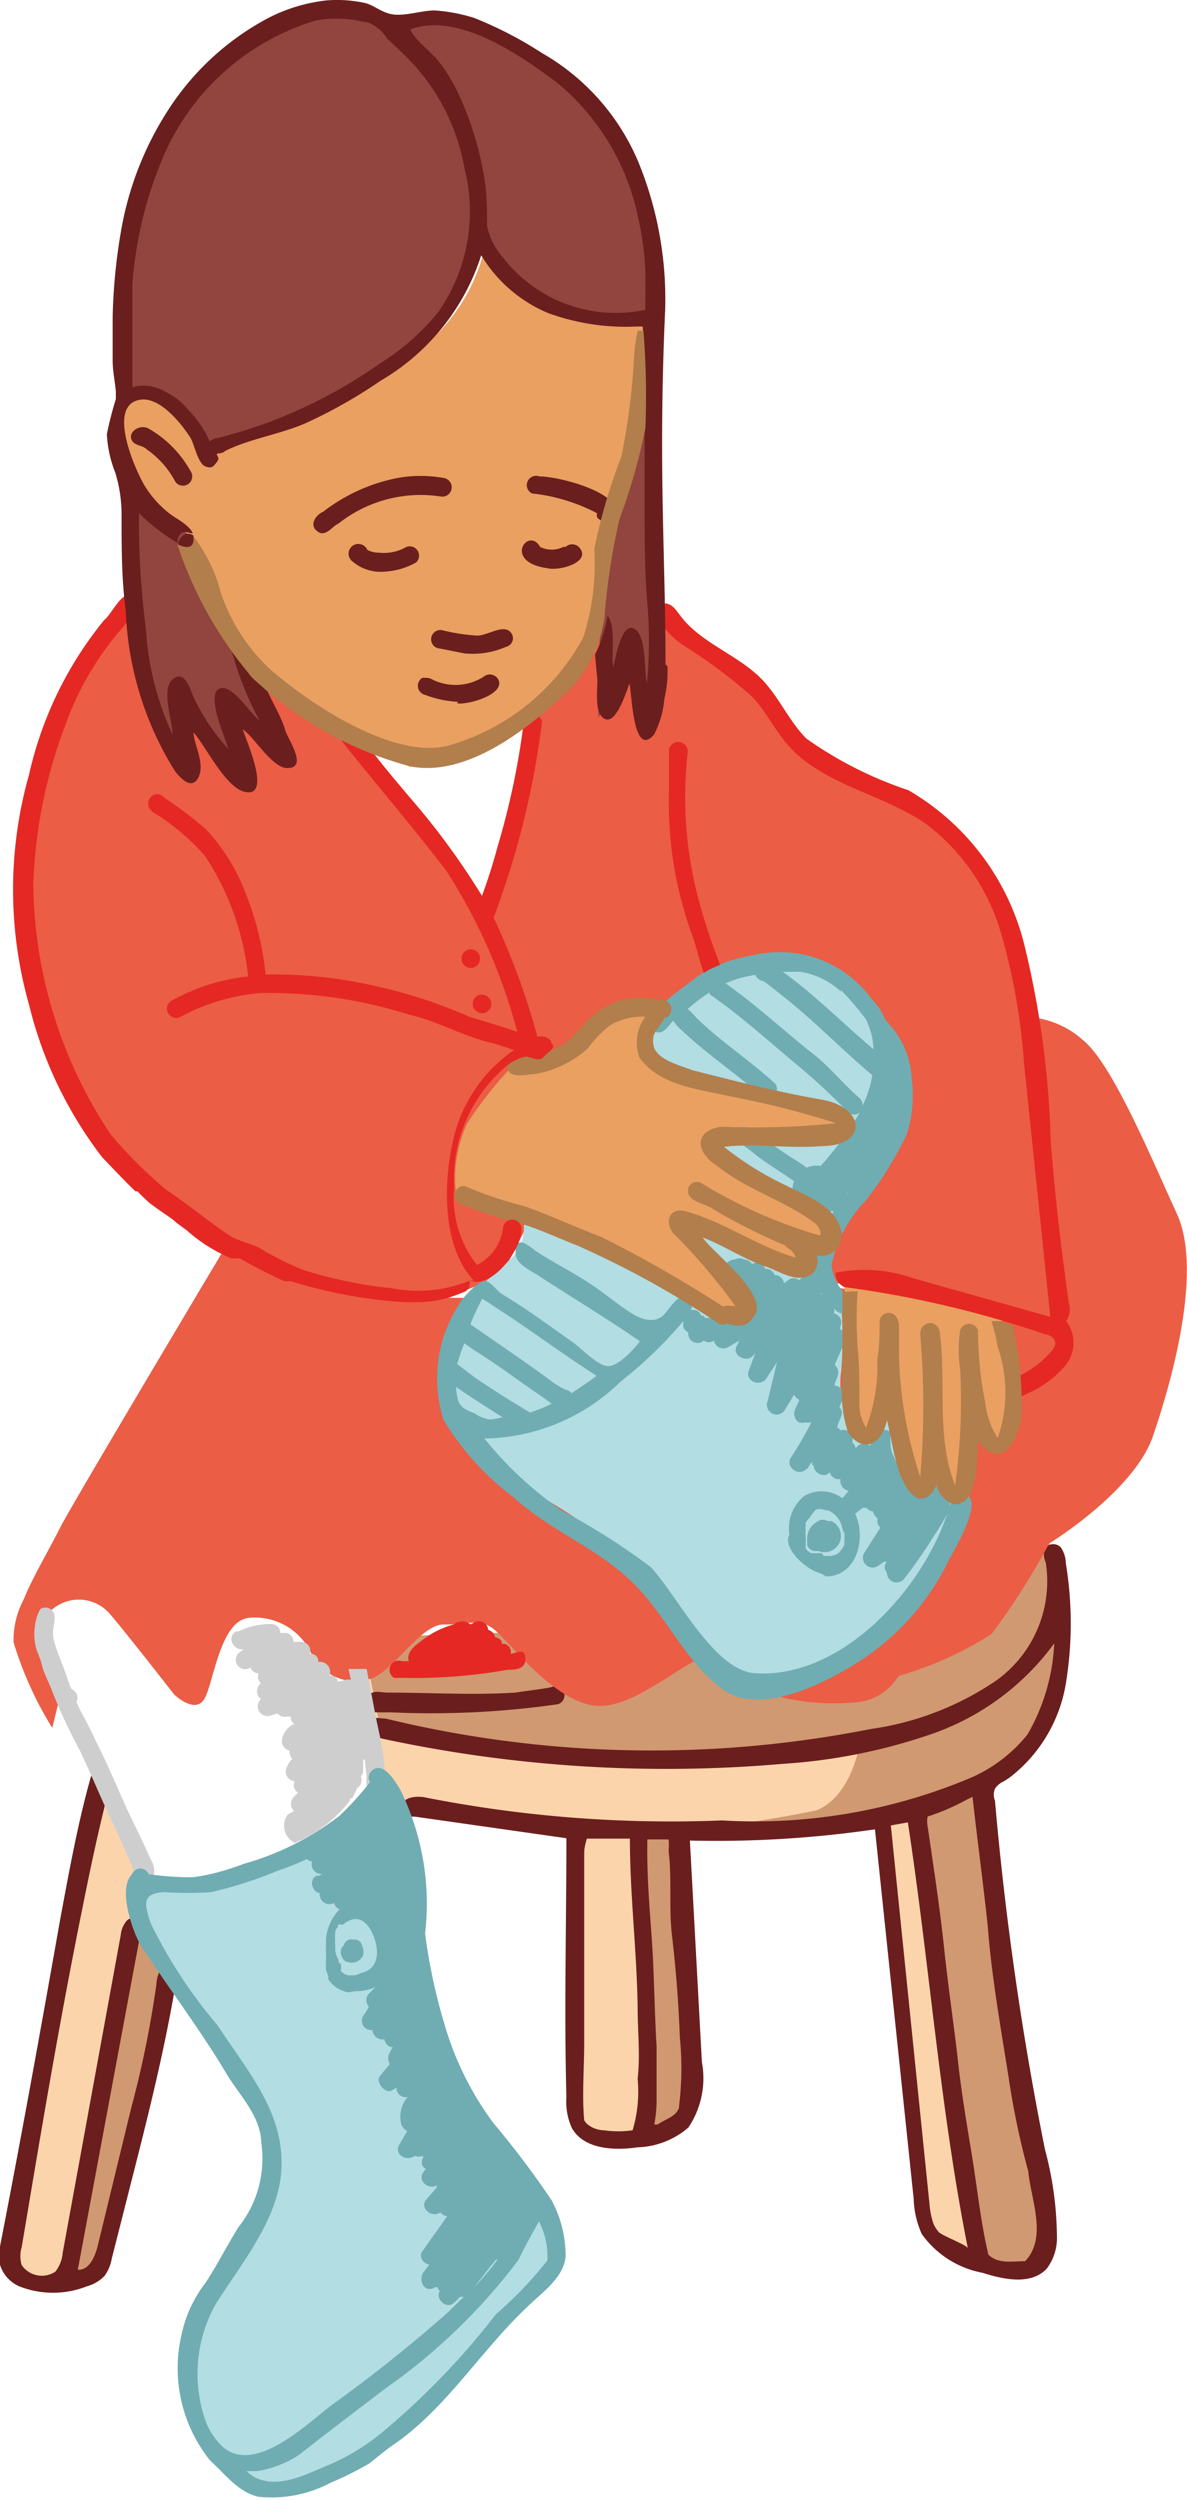 <svg xmlns="http://www.w3.org/2000/svg" viewBox="0 0 30.66 64.55"><defs><style>.cls-1{fill:none;}.cls-2{fill:#fcd4ac;}.cls-3{fill:#d09971;}.cls-4{fill:#6b1e1e;}.cls-5{fill:#eb5d45;}.cls-6{fill:#b1dde3;}.cls-7{fill:#e9a061;}.cls-8{fill:#6fadb2;}.cls-9{fill:#cecece;}.cls-10{fill:#e52823;}.cls-11{fill:#255827;}.cls-12{fill:#3c58a4;}.cls-13{fill:#b27e4c;}.cls-14{fill:#92443f;}</style></defs><g id="Layer_2" data-name="Layer 2"><g id="Card"><path d="M12.35,7.83v0Z"/><path class="cls-1" d="M14.36,2.16C13.43,1.47,11.83.34,10.59.8c.12.29.56.59.76.86a4.67,4.67,0,0,1,.57,1,8.2,8.2,0,0,1,.6,2.11c.05.37,0,.74.05,1.11a1.84,1.84,0,0,0,.42.82A3.69,3.69,0,0,0,16.66,8V7.58a7.4,7.4,0,0,0-.19-1.93A6.09,6.09,0,0,0,14.36,2.16Z"/><path class="cls-2" d="M27.12,40.15s.64,2.43.06,3.74a6.11,6.11,0,0,1-1.9,2.2l.08.67s.87,7,1.08,7.83.88,3.43.34,3.79-1.08.06-1.42,0a3.43,3.43,0,0,1-1.42-.62c-.3-.31-.45-4.07-.58-4.58S23,48.43,22.87,48s-.23-1-.23-1-2.44.3-3.32.3-1.71,0-1.71,0,.09,2.72.12,3.55.2,1.9.21,2.43,0,1.06-.33,1.28a3.23,3.23,0,0,1-1.32.59,2.33,2.33,0,0,1-1.45-.3c-.23-.26,0-2.4,0-2.82s0-5,0-5S12.65,47,12,46.88l-1.76-.33L9.76,46s.58.07-.54.71A15.16,15.16,0,0,1,6,48.5a14.88,14.88,0,0,1-2.27.09,1.64,1.64,0,0,0-.14.89c.12.31.82,1.53.82,1.53A15.81,15.81,0,0,1,4,53.16c-.24.71-.62,3.56-1,4.23s-.23,1.41-1.18,1.47-1.69,0-1.6-.61,1-5.09,1.13-5.87,1.28-6.62,1.28-6.62.55,1.19.71,1.49L4,48.45s.22.56,1.57.28a10.36,10.36,0,0,0,4-2.29,2.77,2.77,0,0,0,0-1.3l-.36-2Z"/><path class="cls-3" d="M3.44,49.78,2.07,57.17l-.23,1.69s.57.08,1-.87,1.57-7,1.57-7Z"/><path class="cls-3" d="M16.5,47.3c0,.06.19,2.52.24,3.63s0,4.28,0,4.28,1-.14,1.07-.85a37.12,37.12,0,0,0-.1-4.13c-.06-1-.1-2.87-.1-2.87s1.83,0,3.26-.16a22.43,22.43,0,0,0,2.93-.53A23.89,23.89,0,0,0,24,49.12c.13.61.51,4.4.64,5.47s.69,3.79.69,3.79,1.34.79,1.58-.3-.58-3.93-.74-4.72-.87-6.13-.84-6.6a4.39,4.39,0,0,1,.1-.75A7.34,7.34,0,0,0,27,44.45a7.87,7.87,0,0,0,.44-2.3l-.34-2.32a5.52,5.52,0,0,1-3.41,1.91c-1.95.13-13,.49-13,.49l-1.12,1.1.22,1.15s-.45.38,1.59.48,5.95.41,7.27.36S22.21,45,22.21,45s-.2,1.37-1.12,1.74A27.58,27.58,0,0,1,16.5,47.3Z"/><path class="cls-4" d="M9.67,44.21l.43,0A23,23,0,0,0,14.41,44a.24.24,0,0,0,.16-.3.25.25,0,0,0-.33-.14c-.3.06-.62.09-.93.14-1.08.07-2.21,0-3.3,0-.18,0-.41-.09-.51.12A.24.24,0,0,0,9.67,44.21Z"/><path class="cls-4" d="M26.07,45.9a3.85,3.85,0,0,0,1.46-2.43,9.55,9.55,0,0,0,0-3.11.74.74,0,0,0-.13-.41.27.27,0,0,0-.39,0,.42.42,0,0,0,0,.38,3.15,3.15,0,0,1-1.28,3.06,7.65,7.65,0,0,1-3.24,1.25,29.1,29.1,0,0,1-12.53-.27c-.16,0-.52-.08-.61.11s.35.37.53.41a34.81,34.81,0,0,0,10.33.65,14.61,14.61,0,0,0,3.88-.78,6.6,6.6,0,0,0,3.14-2.33,5.14,5.14,0,0,1-.69,2.35A3.83,3.83,0,0,1,25,45.93,14.37,14.37,0,0,1,18.65,47,32.77,32.77,0,0,1,11,46.41c-.26-.06-.67,0-.6.28s.22.19.37.22l3.86.55c0,2.23-.06,4.45,0,6.68a1.65,1.65,0,0,0,.14.8c.31.55,1.08.59,1.7.5a2.11,2.11,0,0,0,1.31-.51,2.28,2.28,0,0,0,.35-1.69l-.31-5.72a28.29,28.29,0,0,0,4.78-.29l1,9.54a2.37,2.37,0,0,0,.21.91,2.49,2.49,0,0,0,1.57,1c.56.18,1.26.32,1.66-.11a1.32,1.32,0,0,0,.26-.85,8.88,8.88,0,0,0-.31-2.23,82.26,82.26,0,0,1-1.29-9,.41.41,0,0,1,0-.31.54.54,0,0,1,.23-.19ZM15.6,55c-.17,0-.42-.09-.51-.26-.06-.65,0-1.31,0-2,0-1.64,0-3.3,0-4.94a1.39,1.39,0,0,1,.07-.33l.32,0c.26,0,.53,0,.79,0,0,1.45.18,2.9.2,4.36,0,.62.07,1.23,0,1.84A3.5,3.5,0,0,1,16.34,55,2.62,2.62,0,0,1,15.6,55Zm1.94-.59c-.07.24-.36.3-.55.44l-.09,0a3.68,3.68,0,0,0,.06-.56c0-.48,0-1,0-1.45-.06-1-.06-1.91-.13-2.86s-.12-1.62-.11-2.43v-.06l.55,0a1.58,1.58,0,0,1,0,.3c.09.73,0,1.47.09,2.21s.17,1.73.2,2.6A7.89,7.89,0,0,1,17.54,54.37Zm6.57,3a2,2,0,0,1-.1-.49l-1-9.79.44-.08c.56,3.67.83,7.38,1.55,11,0-.08-.65-.32-.75-.42A.82.82,0,0,1,24.11,57.41Zm1.4-7.72c.1,1.32.33,2.61.54,3.93a20.75,20.75,0,0,0,.51,2.44c.07.74.5,1.7-.08,2.32-.32,0-.7.08-.95-.17-.2-.84-.29-1.74-.43-2.59s-.27-1.62-.36-2.44-.25-1.89-.35-2.85-.27-2.1-.43-3.18a.71.71,0,0,1,0-.25s0,0,0,0a5.81,5.81,0,0,0,1-.43l.16-.08C25.24,47.47,25.39,48.58,25.51,49.69Z"/><path class="cls-4" d="M4.11,50.93a.78.78,0,0,0-.07.3,26.51,26.51,0,0,1-.65,3.19L2.52,58c-.07.27-.22.62-.51.6l1.62-8.69c0-.13,0-.28-.07-.36a.23.23,0,0,0-.31.07.64.64,0,0,0-.13.33l-1.5,8.21a.92.92,0,0,1-.19.49.63.63,0,0,1-.87-.17.8.8,0,0,1,0-.46l.15-.89c.44-2.63.89-5.26,1.42-7.87.21-1.05.43-2.09.7-3.13a.79.79,0,0,0,0-.34c0-.11-.13-.22-.24-.2s-.21.17-.25.31c-.34,1.21-.56,2.45-.79,3.68C1.06,52.35.55,55.18,0,58a1.07,1.07,0,0,0,0,.47.89.89,0,0,0,.5.56,2.38,2.38,0,0,0,1.74,0,1,1,0,0,0,.46-.27,1.1,1.1,0,0,0,.19-.46l.31-1.22c.49-1.93,1-3.86,1.33-5.82,0-.17,0-.4-.13-.46a.27.27,0,0,0-.3.13Z"/><path class="cls-5" d="M13.69,31.5,13,32.84a5,5,0,0,1-3.41.7c-2-.29-6-2.65-6.95-4.07s-2.32-4.86-2-7,.73-4.29,1.51-5.3L4.68,13.8l7.9,9.65s.48-1.53.9-3,1.13-6.35,1.13-6.35,5.16,3.51,5.45,4.19.39,1,.93,1.27,3.4,1.24,4.29,2.8a9.27,9.27,0,0,1,1.39,4.49c.06,1.63.64,7.45.64,7.45Z"/><path class="cls-5" d="M30.4,31.34c-.67-1.46-1.67-3.87-2.42-4.48a2.35,2.35,0,0,0-1.38-.6s.17,1,.28,2.85c.14,2.15.57,4.8.57,4.8l0,.85a2.64,2.64,0,0,0-2.18-1,37.63,37.63,0,0,1-4.06-.6s-8.85.56-11.78.26A7.09,7.09,0,0,1,5.94,32S1.88,38.8,1.57,39.41.78,40.85.62,41.28A2.24,2.24,0,0,0,.35,42.4a9.26,9.26,0,0,0,1,2.21L1.5,44s-.62-1.81-.27-2.33a1.06,1.06,0,0,1,1.61,0c.38.44,1.66,2.08,1.66,2.08s.54.52.78.11.4-2,1.14-2.09a1.61,1.61,0,0,1,1.63.94,1.27,1.27,0,0,0,1.5.64c.6-.16,1.31-1.43,1.93-1.41s.91-.2,1.33.17,1.54,1.85,2.6,1.93,2.43-1.35,3.06-1.33,1.22,1.06,1.89,1.15a6.06,6.06,0,0,0,1.85.08,1.43,1.43,0,0,0,1-.67,9.23,9.23,0,0,0,2.4-1.08,18.82,18.82,0,0,0,1.49-2.34s2.19-1.34,2.68-2.77S31.07,32.81,30.4,31.34Z"/><path class="cls-6" d="M13.53,31.63a1.1,1.1,0,0,1-.33.86,5.71,5.71,0,0,1-.95.8A9.74,9.74,0,0,0,11.49,36a3.15,3.15,0,0,0,1.71,2.25,11.76,11.76,0,0,1,3.3,2.29c.5.72,1.51,2.43,2.08,2.7a3.45,3.45,0,0,0,2.29.06A8.53,8.53,0,0,0,24,40.63a6.68,6.68,0,0,0,.84-1.9.39.39,0,0,1-.46-.12,3.44,3.44,0,0,1-.38-.56l-.37.39a1,1,0,0,1-.35-.61c-.06-.39-.38-1.43-.38-1.43s-.37.84-.73.65-.53-1.17-.44-1.64a12.53,12.53,0,0,0,0-1.76.82.82,0,0,1-.59-.72,1.69,1.69,0,0,1,.47-1.09,13,13,0,0,0,1.6-2.71,3.92,3.92,0,0,0-.46-2.57c-.35-.48-1.42-1.64-2.2-1.71a3.06,3.06,0,0,0-2.13.32c-.6.43-1.8,1.07-1.82,1.69s.75.83.75.83,2.48.52,2.93.72S13.53,31.63,13.53,31.63Z"/><path class="cls-7" d="M17,26.08s-.48.94-.18,1.33,1.88.7,1.88.7,3.41.58,3.28,1-1.72.41-1.72.41-1.77-.36-1.77,0,2.94,1.83,2.94,2.2a.67.67,0,0,1-.3.55l-.47-.14s.54.43.12.64-2.22-.81-2.22-.81l-.87-.24s1.94,2.1,1.5,2.29-2.53-1.26-3.2-1.55-2.49-.94-3.2-1.19a9.93,9.93,0,0,1-1-.37A3.36,3.36,0,0,1,12.07,29a10.13,10.13,0,0,1,1.18-1.49l.75-.32.68.05s.78-1.14,1.37-1.21A1.78,1.78,0,0,1,17,26.08Z"/><path class="cls-7" d="M21.81,33.2,22,36.81l.36.26.57-.85s.37,2.2.72,2.22.46-.75.46-.75.1,1.11.53.87.45-1.74.45-1.74.44.73.76.48.33-1.8.33-1.8l-.36-1.67s-2-.39-2.48-.58A4.13,4.13,0,0,0,21.81,33.2Z"/><path class="cls-6" d="M9.59,46a3.29,3.29,0,0,1-2.28,2,14,14,0,0,1-3.6.54,2.14,2.14,0,0,0,.37,1.9,42.58,42.58,0,0,1,2.53,3.74A2.7,2.7,0,0,1,6.79,57,12.85,12.85,0,0,0,5,60.11,3.17,3.17,0,0,0,5.21,63a6.34,6.34,0,0,0,1.52,1.39c.36.17,1.89-.46,2.65-.9a32.38,32.38,0,0,0,3.33-3.19s1.65-1.47,1.71-2A5.35,5.35,0,0,0,13,55.58a13.85,13.85,0,0,1-2.15-3.93,15.22,15.22,0,0,1-.06-3.4l-.49-1.7Z"/><path d="M14.87,39.13Z"/><polygon points="14.8 39.1 14.8 39.1 14.8 39.1 14.8 39.1 14.8 39.11 14.8 39.1"/><path d="M14.53,39h0Z"/><polygon points="14.51 38.96 14.51 38.96 14.51 38.96 14.51 38.96"/><polygon points="14.51 38.96 14.5 38.95 14.51 38.96 14.51 38.96"/><polygon points="14.48 38.94 14.48 38.94 14.48 38.94 14.48 38.94"/><polygon points="14.48 38.94 14.48 38.93 14.48 38.94 14.48 38.94"/><polygon points="14.48 38.93 14.48 38.93 14.48 38.93 14.48 38.93"/><polygon points="14.37 38.86 14.37 38.86 14.37 38.86 14.37 38.86"/><path class="cls-8" d="M21.27,40.17h.22l.14-.05a.74.74,0,0,0,.12-.13.34.34,0,0,0,.06-.12v-.1a.53.53,0,0,0,0-.13h0v0h0a.14.14,0,0,0,0-.06h0v0a.93.93,0,0,1-.05-.1A.62.62,0,0,0,21.4,39c-.1,0-.25-.09-.35,0a1.33,1.33,0,0,0-.14.19.58.58,0,0,0-.1.12l0,.08a.23.23,0,0,0,0,.11h0a1.11,1.11,0,0,0,0,.19.34.34,0,0,1,0,.1s0,0,0,.06l0,.07s0,0,0,.06l.05.06,0,0,.09.06.09,0h0a.2.2,0,0,0,.08,0h.11Zm-.07.45c-.37-.08-1-.65-.81-1a1.07,1.07,0,0,1,.39-1,.89.89,0,0,1,1,.08c.71.52.52,2-.44,2Z"/><polygon points="20.87 40 20.87 40 20.87 40 20.87 40"/><polygon points="21.77 39.52 21.77 39.52 21.77 39.52 21.77 39.52"/><polygon points="21.77 39.52 21.77 39.52 21.77 39.52 21.77 39.52"/><polygon points="21.77 39.52 21.77 39.52 21.77 39.52 21.77 39.52 21.77 39.52"/><polygon points="21.77 39.51 21.77 39.52 21.77 39.52 21.77 39.52 21.77 39.51"/><path d="M21.76,39.51h0Z"/><path d="M17.39,43.84Z"/><polygon points="17.07 43.84 17.07 43.84 17.07 43.84 17.07 43.84"/><polygon points="17.07 43.84 17.08 43.84 17.07 43.84 17.07 43.84"/><polygon points="17.08 43.84 17.08 43.84 17.08 43.84 17.08 43.84"/><polygon points="17.08 43.84 17.08 43.84 17.08 43.84 17.08 43.84"/><polygon points="17.5 43.61 17.5 43.61 17.49 43.61 17.5 43.61"/><polygon points="17.5 43.61 17.5 43.61 17.5 43.61 17.5 43.61"/><polygon points="17.81 43.42 17.81 43.42 17.81 43.42 17.81 43.42"/><polygon points="17.81 43.42 17.81 43.42 17.81 43.42 17.81 43.42"/><path d="M18.5,43.29Z"/><path d="M18.49,43.28h0Z"/><path d="M18.5,43.28Z"/><path d="M18.49,43.27Z"/><polygon points="18.47 43.26 18.47 43.26 18.47 43.26 18.47 43.26"/><polygon points="18.46 43.24 18.46 43.24 18.46 43.25 18.46 43.24"/><path d="M18.41,43.22h0Z"/><polygon points="18.35 43.2 18.35 43.2 18.35 43.2 18.35 43.2"/><polygon points="16.07 43.08 16.07 43.08 16.07 43.08 16.07 43.08"/><polygon points="13.78 42.66 13.78 42.66 13.78 42.66 13.78 42.66"/><polygon points="6.71 42.54 6.71 42.54 6.72 42.55 6.71 42.54"/><polygon points="7.1 35.25 7.1 35.25 7.1 35.25 7.1 35.25"/><path class="cls-5" d="M7.12,35.17h0Z"/><polygon points="7.27 34.87 7.27 34.87 7.27 34.87 7.27 34.87"/><path d="M7.9,33.39h0Z"/><path d="M7.62,33.29Z"/><path d="M11.29,33.82h0Z"/><polygon points="13.69 42.63 13.69 42.63 13.69 42.63 13.69 42.63"/><polygon points="14.41 41.02 14.42 41.03 14.42 41.03 14.41 41.02"/><path d="M14.53,39Z"/><path d="M14.52,39Z"/><polygon points="14.51 38.96 14.51 38.96 14.51 38.96 14.51 38.96 14.51 38.96 14.51 38.96"/><path d="M14.51,39Z"/><polygon points="14.51 38.96 14.5 38.95 14.51 38.96 14.51 38.96"/><polygon points="14.48 38.93 14.48 38.93 14.48 38.93 14.48 38.93"/><path d="M14.48,38.93Z"/><path d="M14.37,38.86h0Z"/><path d="M14.37,38.86Z"/><path class="cls-9" d="M9.68,46.29c-.21,0-.24-.23-.21-.4A21,21,0,0,0,9,43.09H9.1l0,0h.37c.09.45.17.9.26,1.35s.45,1.81-.07,1.81Z"/><path class="cls-9" d="M9.58,45.23h0a3.38,3.38,0,0,0-.1-.71.78.78,0,0,0,0-.37.22.22,0,0,0-.2-.16c0-.06,0-.13,0-.2s0,0-.06-.07a.25.25,0,0,0-.29-.35l-.2.05a.19.19,0,0,0-.22-.16h0a.26.26,0,0,0-.29-.35h0A.19.19,0,0,0,8,42.7a.23.23,0,0,0-.22-.31H7.58a.24.24,0,0,0-.17-.23l-.17,0A.23.23,0,0,0,7,41.93a1.85,1.85,0,0,0-.84.19h0l-.06,0c-.26.14-.07.51.2.46h0l-.11.08h0a.1.1,0,0,0,0,0,.24.24,0,0,0,.28.39.21.21,0,0,0,.21.15.23.23,0,0,0,.06.26.26.26,0,0,0,0,.41.25.25,0,0,0,.22.43l.21-.06a.22.22,0,0,0,.22.08l.12,0a.21.21,0,0,0,.09.19.53.53,0,0,0-.32.45.26.26,0,0,0,.2.24.27.27,0,0,0,.07.21.61.61,0,0,0-.16.27.25.25,0,0,0,.22.31l0,0a.22.22,0,0,0,.09.29l-.11.11a.27.27,0,0,0,0,.37l-.16.09a.49.49,0,0,0,.19.73,3.57,3.57,0,0,0,1.42-1.09h0a.21.21,0,0,0,0-.06s0,0,.05,0a1.26,1.26,0,0,0,.13-.26l0,0a.25.25,0,0,0,.1-.31h0s.06-.06.06-.11v-.3h0A1.47,1.47,0,0,0,9.58,45.23Z"/><path d="M9.28,43.15Z"/><path d="M9.41,43.13Z"/><path d="M9.47,43.13Z"/><path d="M9.1,43.12h0Z"/><path class="cls-8" d="M8.81,50.83a.09.09,0,0,0,0,.06A.32.32,0,0,0,9,51h.12a.36.36,0,0,0,.2-.06c.48-.1.49-.59.31-1s-.46-.51-.77-.25l-.05,0h0a.14.14,0,0,0-.08,0l0,.06h0a.36.36,0,0,0-.07.1l0,.06a.43.43,0,0,0,0,.16.43.43,0,0,0,0,.16c0,.05,0,.09,0,.14h0a.58.58,0,0,0,.08.22h0l0,.06a.13.13,0,0,0,.07.06l0,0h0Zm.2.61a.77.77,0,0,1-.53-.34l0-.08h0l-.06-.16,0-.07a.08.08,0,0,0,0,0v0h0s0,0,0-.06l0,0h0s0,0,0,0h0v0h0v0h0a.64.64,0,0,0,0-.07h0s0-.05,0-.07a.06.06,0,0,0,0,0h0a.28.28,0,0,0,0-.09v-.06a.09.09,0,0,0,0,0s0-.07,0-.11a.37.37,0,0,1,0-.11v0h0v0h0v0h0s0-.05,0-.08,0-.06,0-.09A1.29,1.29,0,0,1,9.2,49a.9.9,0,0,1,.91.77c.35.84,0,1.64-.95,1.64Z"/><path d="M8.31,50.61Z"/><polygon points="8.31 50.6 8.31 50.6 8.31 50.61 8.31 50.6"/><polygon points="8.27 50.49 8.27 50.49 8.27 50.49 8.27 50.49"/><polygon points="8.25 50.42 8.25 50.42 8.25 50.42 8.25 50.42"/><polygon points="8.22 50.31 8.22 50.31 8.22 50.31 8.22 50.31"/><polygon points="8.22 50.3 8.22 50.3 8.22 50.3 8.22 50.31 8.22 50.3"/><path d="M8.21,50.15h0Z"/><polygon points="8.26 49.85 8.26 49.85 8.26 49.85 8.26 49.85"/><polygon points="8.26 49.84 8.26 49.84 8.26 49.84 8.26 49.84 8.26 49.84 8.26 49.84 8.26 49.84 8.26 49.85 8.26 49.84"/><path d="M8.26,49.83h0Z"/><polygon points="8.27 49.78 8.27 49.78 8.27 49.78 8.27 49.78"/><path d="M8.79,50.81h0Z"/><polygon points="8.66 50.66 8.66 50.66 8.66 50.66 8.66 50.66"/><path d="M8.75,50h0Z"/><path class="cls-9" d="M1.52,44h0v0h0l-.05-.12a.42.42,0,0,0,0-.1l0-.09,0-.07h0l0-.08h0l0-.1,0,0,0-.1.25.19c.12.08.29.13.28.31a.24.24,0,0,1-.22.23Z"/><path d="M1.08,43.33h0Z"/><path d="M.46,43Z"/><path d="M1,38H1Z"/><path d="M1,37.91H1Z"/><path d="M1.44,37.12v0l0,0Z"/><path d="M1.57,36.89Z"/><path d="M2.43,36.34h0Z"/><path d="M3.11,35.46h0v0Z"/><polygon points="4.13 33.24 4.14 33.25 4.14 33.25 4.13 33.24"/><path d="M4.5,33.08h0Z"/><path d="M4.77,31.69Z"/><polygon points="4.76 31.69 4.76 31.69 4.76 31.69 4.76 31.69"/><path d="M6.81,42Z"/><path class="cls-10" d="M11.92,24.76a.24.24,0,1,1,.24.23A.24.24,0,0,1,11.92,24.76Z"/><path class="cls-10" d="M12.21,25.93a.24.24,0,0,1,.23-.25.25.25,0,0,1,.25.23.24.24,0,0,1-.23.25A.25.25,0,0,1,12.21,25.93Z"/><path d="M17.07,43.84Z"/><polygon points="17.43 43.65 17.43 43.65 17.42 43.66 17.43 43.65"/><path d="M6.81,42Z"/><path d="M6.81,42Z"/><path d="M9.1,43.12h0Z"/><polygon points="12.95 41.92 12.95 41.92 12.95 41.92 12.95 41.92"/><polygon points="17.07 43.84 17.07 43.84 17.07 43.84 17.07 43.84"/><polygon points="17.07 43.84 17.08 43.84 17.07 43.84 17.07 43.84"/><polygon points="17.08 43.84 17.08 43.84 17.08 43.84 17.08 43.84"/><polygon points="17.08 43.84 17.08 43.84 17.08 43.84 17.08 43.84"/><polygon points="16.83 43.46 16.83 43.46 16.83 43.46 16.83 43.46"/><path d="M4.61,35.77h0Z"/><polygon points="5.5 34.12 5.49 34.12 5.5 34.13 5.5 34.12"/><path d="M5.4,34.08h0Z"/><path d="M5.61,33.87h0Z"/><path d="M5.54,33.86h0Z"/><polygon points="5.78 33.57 5.78 33.57 5.79 33.58 5.78 33.57"/><polygon points="6.06 33.34 6.06 33.34 6.06 33.34 6.06 33.34"/><polygon points="6.42 32.7 6.42 32.7 6.42 32.7 6.42 32.7"/><path class="cls-10" d="M13.19,42.7a.21.21,0,0,0-.23-.26s0,0,0-.06a.25.25,0,0,0-.17-.11.25.25,0,0,0-.18-.19h0a.24.24,0,0,0-.34-.2l-.12.06a.34.34,0,0,0-.43,0,2.33,2.33,0,0,0-.88.46c-.16.11-.35.29-.28.49h-.17a.24.24,0,0,0-.21.43l.08,0,.14,0a13.64,13.64,0,0,0,2.71-.21c.18,0,.47,0,.46-.29S13.35,42.68,13.19,42.7Z"/><path class="cls-11" d="M10.15,43.37h0Z"/><path class="cls-9" d="M3.76,47.71c-.16-.35-.34-.7-.5-1.05C3,46.09,2.77,45.53,2.5,45c-.13-.28-.27-.56-.42-.83a7.18,7.18,0,0,1-.35-.87c-.1-.29-.23-.58-.32-.88s0-.42,0-.66a.24.24,0,0,0-.35-.23C1,41.58.92,41.8.9,42a1.39,1.39,0,0,0,.06.64,2.12,2.12,0,0,1,.13.38c.06.22.18.43.26.65a14,14,0,0,0,.71,1.52c.27.56.5,1.13.76,1.68l.39.85.19.43c.05.11.07.26.13.37a.24.24,0,0,0,.42,0A.59.59,0,0,0,3.89,48C3.85,47.91,3.8,47.81,3.76,47.71Z"/><polygon class="cls-9" points="1.5 44 1.49 43.99 1.49 43.99 1.5 44"/><path class="cls-8" d="M21.37,31.32a.45.45,0,0,0,.12-.06s0,0,0,0c.2.16.53.08.51-.22a.22.22,0,0,0-.13-.2,9.56,9.56,0,0,0,.89-1.2,5.63,5.63,0,0,0,.62-1l0-.07h0l0-.06c.07-.16-.06-.27-.2-.29a3,3,0,0,0,.11-.52.25.25,0,1,0-.48-.13,5,5,0,0,1-1.44,2.59.62.62,0,1,0-.08,1.14Z"/><path class="cls-8" d="M24.61,38.67a.26.26,0,0,0-.11-.14.24.24,0,0,0-.44-.1c0,.06-.07.11-.1.16a.3.3,0,0,0-.2-.14.21.21,0,0,0-.11-.19s-.06,0-.09,0a.21.21,0,0,0-.08-.17.25.25,0,0,0-.19,0h0a.17.17,0,0,0,0-.05h0l0-.05s0,0,0-.06h0a.83.83,0,0,1-.2-.32.75.75,0,0,1-.09-.39v0a2.17,2.17,0,0,1,0-.25c-.12-.08-.3-.1-.36.06a1.27,1.27,0,0,1-.18.29h0a.23.23,0,0,0-.29,0l-.07.07a.24.24,0,0,0-.09-.15.24.24,0,0,0-.3-.31.18.18,0,0,0-.08-.07c0-.11.08-.22.11-.33a.21.21,0,0,0-.06-.2l.1-.24a.26.26,0,0,0-.17-.31h-.05c0-.1.07-.2.09-.3a.27.27,0,0,0-.09-.24c.08-.19.17-.38.25-.58a.25.25,0,0,0-.11-.34s0,0,0-.06a.24.24,0,0,0-.16-.35.19.19,0,0,0,0-.13c.23-.22-.1-.53-.34-.35a.23.23,0,0,0,0-.23.24.24,0,0,0-.38-.3l-.18.15a.22.22,0,0,0-.28,0l-.11.08a.24.24,0,0,0-.24-.21.24.24,0,0,0-.24-.16.24.24,0,0,0-.35-.12.23.23,0,0,0-.2-.12.24.24,0,0,0-.24,0,.27.27,0,0,0-.27.32A.25.25,0,0,0,19,33h0c-.06.22.14.33.32.28a.22.22,0,0,0,.09.1.3.3,0,0,0,.08.18.35.35,0,0,0-.05.08.34.34,0,0,0,0,.14L19,34a.32.32,0,0,0-.23-.06.29.29,0,0,0-.31,0l-.12.09a.14.14,0,0,0-.09,0s-.05,0-.08-.06h-.06c-.08-.27-.52-.15-.46.16l0,.13a.25.25,0,0,0,.13.14.24.24,0,0,0,.4.21.21.21,0,0,0,.26,0,.25.25,0,0,0,.37.17l.29-.17-.08.16c-.1.24.26.41.42.24l.07-.07-.17.45c-.1.28.31.43.46.19l.27-.41-.24,1a.25.25,0,0,0,.46.2l.22-.36a.29.29,0,0,0,.14.13l-.11.24a.27.27,0,0,0,.09.34.28.28,0,0,0,.18,0,.26.26,0,0,0,.15,0,10.28,10.28,0,0,1-.53.91c-.16.23.2.51.39.3.05,0,.08-.11.13-.16s0,.06.07.07h0c0,.19.27.34.41.17l0,0a.26.26,0,0,0,.2.18h.08s0,0,0,0a.26.26,0,0,0,.21.3,3.08,3.08,0,0,1-.24.27.26.26,0,0,0,.31.4l0,0h0l.29-.23.11,0a.2.2,0,0,0,.16.09.26.26,0,0,0,.12.18.24.24,0,0,0,.07.24l-.42.66a.25.25,0,0,0,.34.34l.18-.12.07,0v0a.2.2,0,0,0,0,.28.25.25,0,0,0,.43.18,12.44,12.44,0,0,0,.78-1.12,5.35,5.35,0,0,0,.41-.7l0-.06h0s0,0,0-.06S24.73,38.72,24.61,38.67Z"/><path class="cls-8" d="M12.75,54.82a8,8,0,0,1-1.27-2.56,14.56,14.56,0,0,1-.5-2.34,6.65,6.65,0,0,0-.64-3.71c-.14-.24-.49-.82-.78-.44a.21.21,0,0,0,0,.24,8,8,0,0,1-.79.87,7.27,7.27,0,0,1-2.47,1.24,6.4,6.4,0,0,1-1.3.35,9,9,0,0,1-1.16-.08.23.23,0,0,0-.43,0c-.37.37,0,1.42.2,1.79.72,1.12,1.52,2.16,2.21,3.31.34.59.91,1.11.93,1.84a2.84,2.84,0,0,1-.59,2.17c-.3.48-.56,1-.86,1.45a3.27,3.27,0,0,0-.6,1.28,3.81,3.81,0,0,0,.73,3.3c.38.34.71.8,1.23.93a3.26,3.26,0,0,0,1.88-.36,8.34,8.34,0,0,0,1-.5c.21-.16.4-.33.62-.48h0c1.36-.93,2.25-2.42,3.45-3.55.38-.38.94-.74,1-1.31a3.05,3.05,0,0,0-.36-1.45A23.1,23.1,0,0,0,12.75,54.82ZM12,54.48l0,0,0,0Zm.85,3.86,0,0a6.64,6.64,0,0,1-.6.71C12.44,58.81,12.62,58.57,12.81,58.34ZM5.67,63.09a1.93,1.93,0,0,1-.34-.53,3.68,3.68,0,0,1,.24-3.07c.63-1,1.58-2.14,1.69-3.37.14-1.52-.85-2.62-1.64-3.83a12.39,12.39,0,0,1-1.73-2.64c-.17-.51-.22-.77.36-.8a8.12,8.12,0,0,0,1.21,0,10.63,10.63,0,0,0,1.71-.55A6.36,6.36,0,0,0,7.92,48a.35.35,0,0,0,.14.06.25.25,0,0,0,.27.32l-.09.05h0l-.06,0c-.22.1-.11.42.08.45a.25.25,0,0,0,.37.25l0,0a.23.23,0,0,0,.29.17,2.76,2.76,0,0,1,.27-.08.22.22,0,0,0,.27.11l.13,0a.28.28,0,0,0,.3.19.25.25,0,0,0,.08.12.2.2,0,0,0,.06.15.19.19,0,0,0,0,.16,1.43,1.43,0,0,0-.1.33s0,0,0,0v0a.19.19,0,0,0,0,.18l-.12.19a.24.24,0,0,0,0,.29l-.11.19a.22.22,0,0,0,0,.17l-.17.17a.25.25,0,0,0,0,.34L9.42,52a.24.24,0,0,0,.2.41.26.26,0,0,0,.31.24.24.24,0,0,0,.22.21.57.57,0,0,0-.08.13.29.29,0,0,0,0,.3c-.09.11-.18.21-.27.33s.14.47.34.34l.1-.06a.24.24,0,0,0,.29.24v0a.78.78,0,0,0-.16.72.33.33,0,0,0,.15.16l-.2.34c-.16.26.18.46.39.3l0,0a.33.33,0,0,0,.22,0l0,.05A.2.2,0,0,0,11,56l-.07.09c-.15.22.15.46.35.33l0,.06L11,56.8c-.16.23.17.47.37.32a.32.32,0,0,0,.18.1l-.63.89c-.12.15,0,.32.17.36l-.14.18c-.16.21,0,.58.3.4h.05a.21.21,0,0,0,.06.1c-.13.23.21.5.39.28a1.59,1.59,0,0,0,.13-.13s.06,0,.1,0l-.42.41a38,38,0,0,1-3,2.39C7.94,62.57,6.49,64,5.67,63.09Zm8.47-4.73a10.27,10.27,0,0,1-1.33,1.39,19.47,19.47,0,0,1-2.88,3h0a5.7,5.7,0,0,1-1.39.87c-.58.23-1.28.64-1.92.36a.88.88,0,0,1-.25-.18l.27,0a2.8,2.8,0,0,0,1.07-.41c.74-.58,1.49-1.15,2.24-1.72a15.28,15.28,0,0,0,3.44-3.32c.16-.34.35-.67.53-1A2,2,0,0,1,14.14,58.36Z"/><path class="cls-8" d="M17.39,26.35a1,1,0,0,0,.22.25c.65.62,1.4,1.11,2.07,1.71.24.19.54-.18.3-.37-.65-.59-1.39-1.07-2-1.67a1.52,1.52,0,0,0-.22-.22,5.32,5.32,0,0,1,.57-.43l0,.05c.74.51,1.42,1.12,2.11,1.7a17,17,0,0,1,1.47,1.35.23.23,0,0,0,.3,0s0,0,0,0a8.53,8.53,0,0,1-1,1.37l-.19.2c-.14-.11-.27-.21-.41-.3a9.8,9.8,0,0,1-.85-.58c-.2-.13-.43-.44-.68-.26a.25.25,0,0,0,0,.34,5.2,5.2,0,0,1,.47.35c.37.28.79.52,1.16.8-.11.15-.15.3,0,.42A.25.25,0,0,0,21,31a14.43,14.43,0,0,0,1.38-1.64A3.13,3.13,0,0,0,23,27.77a1.34,1.34,0,0,0,0-.2,4.26,4.26,0,0,1,.07.87,1.72,1.72,0,0,1-.11.67,12.77,12.77,0,0,1-1.48,2.24c-.52.94-.75,1.66.11,2.48a.24.24,0,0,0,.36-.32,1.24,1.24,0,0,1-.47-.84A3.32,3.32,0,0,1,22.36,31a9.06,9.06,0,0,0,1.06-1.71,3.28,3.28,0,0,0,.13-1.43A2.24,2.24,0,0,0,23,26.48a.83.83,0,0,0-.13-.14,1.52,1.52,0,0,0-.35-.54,2.93,2.93,0,0,0-3.05-1.14,3.7,3.7,0,0,0-1.43.53c-.24.22-1.63,1.07-1.17,1.42C17.12,26.76,17.24,26.51,17.39,26.35Zm4.88,2.21a.22.22,0,0,0-.07-.21c-.45-.39-.82-.87-1.3-1.22-.72-.58-1.4-1.21-2.16-1.74a2.84,2.84,0,0,1,.77-.22.27.27,0,0,0,.21.16c.25.18.49.38.74.58.71.59,1.36,1.25,2.07,1.85A2.5,2.5,0,0,1,22.27,28.56Zm-.55-3a7.89,7.89,0,0,1,.65.76.94.94,0,0,1,.06.15s0,0,0,0a1.64,1.64,0,0,1,.13.62h0c-.79-.67-1.51-1.4-2.34-2,.16,0,.3,0,.46,0A2,2,0,0,1,21.72,25.6Z"/><path class="cls-12" d="M21.63,33.84h0Z"/><polygon class="cls-12" points="14.87 39.13 14.88 39.14 14.88 39.14 14.87 39.13"/><path class="cls-8" d="M24.66,38.56a2.62,2.62,0,0,0-.16.42c-.62,2-2.73,4.37-5,4.22-1.06-.07-2-2-2.69-2.74A17.35,17.35,0,0,0,14.51,39a9.68,9.68,0,0,1-2-1.86,5.13,5.13,0,0,0,3.52-1.47,10.85,10.85,0,0,0,1.55-1.48c.13-.15.46-.48.2-.67s-.5.32-.67.46-.44.15-.79-.07-.57-.41-.85-.61c-.52-.38-1.11-.66-1.63-1-.19-.15-.56-.45-.52.07,0,.25.37.43.55.54.89.58,1.79,1.12,2.66,1.72-.17.22-.56.65-.83.64s-.72-.49-.91-.62c-.6-.42-1.19-.86-1.81-1.23-.16-.1-.32-.36-.47-.35s-.56.42-.65.6a3.52,3.52,0,0,0-.4,3,7.15,7.15,0,0,0,1.82,2c.94.86,2.18,1.31,3.08,2.21s1.38,2.09,2.33,2.75,2.53-.14,3.35-.64a6.44,6.44,0,0,0,2.45-2.67c.16-.32.75-1.27.57-1.64S24.76,38.34,24.66,38.56Zm-12-1.91a.87.87,0,0,1-.4-.16c-.17-.07-.34-.12-.42-.31a1.59,1.59,0,0,1-.06-.37s0,0,0,0q.59.4,1.2.78A2.17,2.17,0,0,1,12.66,36.65Zm-.71-2,.3.21c.6.37,1.16.8,1.75,1.2l.25.18a3.88,3.88,0,0,1-.56.23c-.47-.28-.93-.57-1.39-.88l-.49-.37h0A5.12,5.12,0,0,1,12,34.66Zm.17-.45h0Zm.33-.67c.21.12.41.27.62.4.79.52,1.55,1.09,2.34,1.59-.21.16-.43.31-.65.45a.24.24,0,0,0-.15-.09,2.22,2.22,0,0,1-.46-.29c-.66-.48-1.34-.94-2-1.4v0C12.22,34,12.34,33.75,12.45,33.54Z"/><path class="cls-8" d="M9,50.66c-.17,0-.28-.33-.12-.43a.2.2,0,0,1,.26-.15.18.18,0,0,1,.18.08c.07.12.11.32,0,.41A.31.31,0,0,1,9,50.66Z"/><path class="cls-8" d="M21.47,39.27l-.1,0a.21.21,0,0,0-.23,0,.5.5,0,0,0-.29.48v0s0,0,0,.08,0,.05,0,.07a.24.24,0,0,0,.28.14A.41.41,0,0,0,21.47,39.27Z"/><path class="cls-13" d="M21.22,29.59c1.2,0,1.15-1,0-1.2s-2.23-.48-3.34-.76c-.3-.12-.93-.27-1-.64s.18-.45.27-.7a.24.24,0,0,0,0-.47.7.7,0,0,0-.14,0s0,0,0,0a1.85,1.85,0,0,0-1.66.37c-.34.26-.52.64-.92.84a2.76,2.76,0,0,1-.8.25c-.21,0-.56,0-.52.29s.47.17.7.16a2.71,2.71,0,0,0,1.37-.66,3,3,0,0,1,.58-.6,1.62,1.62,0,0,1,.91-.22l0,0a1.12,1.12,0,0,0-.15,1.06c.53.73,1.55.81,2.36,1a22.56,22.56,0,0,1,2.72.69,20.64,20.64,0,0,1-2.95.09c-.74.09-.68.66-.14,1,.77.63,1.76.9,2.54,1.49.08.07.18.21.13.32a12.52,12.52,0,0,1-3.09-1.37.24.24,0,0,0-.31.14c-.09.35.42.39.63.54a14.74,14.74,0,0,0,1.86.94c.1.1.25.16.28.32-1-.29-1.88-.95-2.89-1.21-.39-.06-.49.31-.27.58A15,15,0,0,1,19,33.73h0l0,0a.78.78,0,0,0-.33,0,32.38,32.38,0,0,0-3.13-1.79c-.68-.26-1.35-.57-2-.8A10.22,10.22,0,0,1,12,30.62a.24.24,0,0,0-.11.46,9.59,9.59,0,0,0,1.57.51c.5.16,1,.39,1.48.58a24,24,0,0,1,3.62,2,.2.2,0,0,0,.22,0c.22.08.51.11.65-.13.56-.53-1-1.67-1.28-2.09.56.21,1.06.56,1.63.75.36.12.79.44,1.17.21a.44.44,0,0,0,.14-.5.53.53,0,0,0,.65-.57c-.11-.69-.88-.95-1.43-1.23a8.15,8.15,0,0,1-1.61-1C19.49,29.51,20.36,29.66,21.22,29.59Z"/><path class="cls-10" d="M18.18,25.12h0a1.43,1.43,0,0,1,.21-.12l.21-.09c-.2-.52-.37-1-.53-1.59a10.24,10.24,0,0,1-.31-3.86.25.25,0,0,0-.16-.29.24.24,0,0,0-.32.25c0,.33,0,.7,0,1a9.94,9.94,0,0,0,.59,3.7C18,24.47,18.06,24.8,18.18,25.12Z"/><path class="cls-10" d="M14.25,26.94h0c-.06-.18-.21-.19-.37-.18a18.85,18.85,0,0,0-1.13-3.07h0c.13-.33.24-.67.35-1a21.65,21.65,0,0,0,.9-4.06.24.24,0,0,0-.47,0,19.58,19.58,0,0,1-.67,3.2c-.12.45-.25.86-.41,1.3a18.91,18.91,0,0,0-1.76-2.42c-.4-.47-.8-.94-1.17-1.43L9.34,19a2.66,2.66,0,0,1-.66-.16,1.69,1.69,0,0,0,.24.41c.86,1.07,1.76,2.13,2.6,3.22a14.45,14.45,0,0,1,1.84,4.17c-.41-.14-.82-.26-1.24-.39a12.72,12.72,0,0,0-2.33-.77,11.7,11.7,0,0,0-2.93-.32A7.76,7.76,0,0,0,6.32,23a5,5,0,0,0-1-1.59,10.72,10.72,0,0,0-1.07-.81c-.28-.3-.62.17-.28.38a5.9,5.9,0,0,1,1.32,1.11,7,7,0,0,1,1.12,3.12,5.14,5.14,0,0,0-2,.64.24.24,0,0,0,.22.42,5.37,5.37,0,0,1,2.06-.63,11.94,11.94,0,0,1,3.89.56c.75.17,1.42.58,2.18.74l.52.17a3.82,3.82,0,0,0-1.52,2.11c-.31,1.12-.39,2.95.49,3.85a.2.2,0,0,0-.13,0,3.55,3.55,0,0,1-2,.19,11.29,11.29,0,0,1-2.31-.48,8.25,8.25,0,0,1-1.11-.56c-.24-.12-.51-.17-.74-.3-.57-.38-1.11-.83-1.69-1.22a11.74,11.74,0,0,1-1.41-1.41,11.83,11.83,0,0,1-2-6.45,12.76,12.76,0,0,1,.85-4.18,7.79,7.79,0,0,1,1.45-2.45c.12-.14.23-.29.34-.43a.24.24,0,0,0,0-.37c-.34-.25-.58.42-.81.6A9.62,9.62,0,0,0,.75,20a10.9,10.9,0,0,0,0,5.94,10.58,10.58,0,0,0,1.89,3.94c.28.29.56.59.86.88a.09.09,0,0,1,.05,0l0,0,.12.12h0l.17.16,0,0c.2.16.42.3.63.45h0l.09.08.27.2a4,4,0,0,0,1.15.72h0l.08,0,0,0h0l.14,0a12.46,12.46,0,0,0,1.15.59h0l.06,0,.11,0a12.54,12.54,0,0,0,2.92.54h.36a2.86,2.86,0,0,0,1-.19l.15-.06a.24.24,0,0,0,.17-.32c.57.27,1.37-.81,1.35-1.32a.24.24,0,0,0-.48,0,1.24,1.24,0,0,1-.67.93,2.81,2.81,0,0,1-.59-2,3.82,3.82,0,0,1,1.38-3.16,1.22,1.22,0,0,1,.46-.22c.16,0,.34.16.48,0S14.37,27.07,14.25,26.94Z"/><path class="cls-10" d="M27.54,34.11a.56.56,0,0,0,.07-.46c-.2-1.39-.36-2.78-.47-4.18a24,24,0,0,0-.68-5.07,6.39,6.39,0,0,0-3-4,10,10,0,0,1-2.63-1.33c-.45-.45-.71-1.08-1.16-1.54-.63-.64-1.58-.93-2.11-1.65-.09-.12-.2-.29-.37-.3a.23.23,0,0,0-.23.32,2.07,2.07,0,0,0,.72.78A12.91,12.91,0,0,1,19.44,18c.36.39.6.89.95,1.28.92,1,2.42,1.22,3.54,2a5.43,5.43,0,0,1,1.92,2.79,16.08,16.08,0,0,1,.6,3.38L27.13,34,23.58,33a3.79,3.79,0,0,0-2-.14.4.4,0,0,0,.23.37A27.1,27.1,0,0,1,27,34.45c.11,0,.25.1.26.22a.31.31,0,0,1-.09.2,2.43,2.43,0,0,1-.8.63c-.2.1-.46.29-.35.48s.35.09.51,0a2.64,2.64,0,0,0,1-.74A.92.92,0,0,0,27.54,34.11Z"/><path class="cls-13" d="M26.15,34.21l-.29-.1-.15,0-.1,0v0a4.88,4.88,0,0,1,.16.66,3.6,3.6,0,0,1,0,2.36,2.16,2.16,0,0,1-.32-.9,9.91,9.91,0,0,1-.19-1.88.24.24,0,0,0-.46,0,3.31,3.31,0,0,0,0,1,15.59,15.59,0,0,1-.13,3c-.49-1.24-.23-2.6-.39-3.89,0-.42-.53-.38-.51,0a21.42,21.42,0,0,1,0,3.67,10.73,10.73,0,0,1-.55-3.19c0-.2,0-.46,0-.68a.42.42,0,0,0-.11-.31.24.24,0,0,0-.39.15c0,.34,0,.63-.06,1a4.43,4.43,0,0,1-.29,1.76h0a1.1,1.1,0,0,1-.17-.64c0-.49,0-1-.05-1.46a11.2,11.2,0,0,1,0-1.42H22a.63.63,0,0,1-.24,0s0,.15,0,.18c0,.73,0,1.35,0,2.08A3.34,3.34,0,0,0,21.91,37c.42.56.88.25,1-.33.15.57.25,1.7.77,2,.24.09.44-.13.51-.34a.65.65,0,0,0,.47.51c.63,0,.56-1.18.61-1.62.59.75,1,0,1.11-.6A8.64,8.64,0,0,0,26.15,34.21Z"/><path class="cls-7" d="M10.59,19.8a6,6,0,0,0,2.28-.86c1.23-.63,1-.67,1-.67l1.51-1.46a11.17,11.17,0,0,0,.3-1.79,5.81,5.81,0,0,1,.4-1.61L16.51,11l.23-2.7a5.41,5.41,0,0,1-2.11-.2,25.94,25.94,0,0,1-2.1-1.74,4.66,4.66,0,0,1-1.31,2.33A23.76,23.76,0,0,1,7.44,11c-1,.29-2,.66-2,.66s-1.11-1.44-1.65-1.45c-1.1,0-.87,1.1-.55,1.9a9.23,9.23,0,0,0,1.85,2.11,4.54,4.54,0,0,0,1.21,2.65c1.07,1,2.14,2,2.36,1.85s.28.14.28.14Z"/><path class="cls-14" d="M5.5,11.68s1-.32,1.86-.66a14.19,14.19,0,0,0,3.23-1.75c.55-.56.68-1,1.16-1.44a3.54,3.54,0,0,0,.7-1.45,3.7,3.7,0,0,0,1.36,1.43,15.5,15.5,0,0,0,2.85.51,5.68,5.68,0,0,1-.22,2.29A30.34,30.34,0,0,0,15.6,15a31.88,31.88,0,0,0-.14,3.53l.76-1.66.44,1.81A13.7,13.7,0,0,0,17,15.38s-.2-4.45-.13-5.31.23-5.05-.78-6.36S12.79.58,11.52.48l-1.3.21A2.94,2.94,0,0,0,8,.39,6.33,6.33,0,0,0,4,3.91c-1.16,2.44-1,7-1,7L3.38,14a12.21,12.21,0,0,0,.29,3.25,17.79,17.79,0,0,0,1.16,2.7l-.15-1.25.05-.74a5.6,5.6,0,0,0,.9,1.59,4.68,4.68,0,0,0,.73.63L5.75,18a11.26,11.26,0,0,0,1,.86,1.62,1.62,0,0,0,.65.31,5.25,5.25,0,0,1-.94-1.84A7.93,7.93,0,0,0,5.18,15.1L5,13.91l-1.4-1.1a3.47,3.47,0,0,1-.69-1.51c0-.55,0-.88.52-1.1a1.11,1.11,0,0,1,1.33.5C5.14,11.16,5.5,11.68,5.5,11.68Z"/><path class="cls-4" d="M8.27,13.76c-.31-.14-.16-.44.08-.55a4.59,4.59,0,0,1,1.92-.87,3.4,3.4,0,0,1,1.19,0,.24.24,0,0,1-.07.48,3.42,3.42,0,0,0-2.65.7C8.58,13.59,8.46,13.81,8.27,13.76Z"/><path class="cls-4" d="M15.59,13.46a.28.28,0,0,1-.17-.11.3.3,0,0,1,0-.1,4.68,4.68,0,0,0-1.68-.51.24.24,0,0,1,.19-.44c.47,0,1.78.34,1.95.79A.24.24,0,0,1,15.59,13.46Z"/><path class="cls-4" d="M9.92,14.76a1.12,1.12,0,0,1-.81-.26.25.25,0,0,1,.29-.41.24.24,0,0,1,.09.11.7.7,0,0,0,.31.07,1.16,1.16,0,0,0,.68-.14.24.24,0,0,1,.27.39A1.86,1.86,0,0,1,9.92,14.76Z"/><path class="cls-4" d="M14.14,14.67c-1.17-.16-.49-1.09-.19-.55a.67.67,0,0,0,.6,0s0,0,.06,0a.25.25,0,0,1,.34,0C15.31,14.51,14.45,14.75,14.14,14.67Z"/><path class="cls-4" d="M12,16.87l-.71-.14a.24.24,0,0,1,.13-.46,4.78,4.78,0,0,0,.91.14c.29,0,.76-.37.91,0a.23.23,0,0,1-.17.29A2.16,2.16,0,0,1,12,16.87Z"/><path class="cls-4" d="M11.83,18.12a2.75,2.75,0,0,1-.85-.18.24.24,0,0,1-.07-.44l.1,0a.34.34,0,0,1,.17.05h0a1.35,1.35,0,0,0,1.36-.11.25.25,0,0,1,.35.15c.09.36-.81.61-1.08.57Z"/><path class="cls-4" d="M4.53,12.44a2.32,2.32,0,0,0-.73-.83c-.12-.13-.35-.09-.41-.28s.22-.38.44-.27a2.88,2.88,0,0,1,1.09,1.1A.24.24,0,0,1,4.53,12.44Z"/><path d="M4.59,14h0v0Z"/><path class="cls-1" d="M4.59,14.05a5.15,5.15,0,0,1-1-.77,21.48,21.48,0,0,0,.18,3A7.48,7.48,0,0,0,4.47,19c0-.34-.3-1.17,0-1.43s.45.26.54.46a5.35,5.35,0,0,0,.83,1.27C5.77,19,5.32,18,5.6,17.75s.82.65,1.05.81a7,7,0,0,1-.71-1.72,2.29,2.29,0,0,0,.49.54A10.17,10.17,0,0,1,4.59,14.05Z"/><path class="cls-1" d="M15.64,16l0,0c.23.25.09,1,.15,1.33.06-.22.1-1.23.54-1s.25,1.11.33,1.42a11.55,11.55,0,0,0,0-2.2q0-1.17-.06-2.34c0-.71,0-1.43,0-2.16A15.77,15.77,0,0,1,16,13.41,17.36,17.36,0,0,0,15.64,16Z"/><path class="cls-1" d="M5.7,15.25a4.77,4.77,0,0,0,1.29,2c1.06.94,3.31,2.42,4.72,1.92a5.72,5.72,0,0,0,3.36-2.76,6.25,6.25,0,0,0,.28-2.27,14.51,14.51,0,0,1,.7-2.39,17.57,17.57,0,0,0,.33-2.61,4.63,4.63,0,0,1,.09-.64,5.86,5.86,0,0,1-2.3-.35A3.67,3.67,0,0,1,12.45,6.7a5.79,5.79,0,0,1-2.6,3.24A12.73,12.73,0,0,1,8,11c-.67.3-1.46.41-2.11.73-.09.05-.15,0-.22.09s0,.15,0,.2-.17.17-.3.11-.28-.55-.37-.72c-.22-.38-.78-1.11-1.31-1-.91.14-.1,1.86.11,2.21a2.67,2.67,0,0,0,.65.73c.14.11.52.3.6.51A4.07,4.07,0,0,1,5.7,15.25Z"/><path class="cls-1" d="M10.68,1.6c-.21-.23-.44-.44-.67-.65A1,1,0,0,0,9.5.58,2.82,2.82,0,0,1,9.19.51a3.35,3.35,0,0,0-1,0A6.24,6.24,0,0,0,4.3,3.86a10.28,10.28,0,0,0-.89,3.45c0,.89-.06,1.78,0,2.66A1,1,0,0,1,4,10a1.07,1.07,0,0,1,.31.13,1.68,1.68,0,0,1,.57.45,2.79,2.79,0,0,1,.57.83.33.33,0,0,1,.21-.09c.45-.12,1-.27,1.37-.43A12.92,12.92,0,0,0,9.85,9.36a6,6,0,0,0,1.46-1.29A4.52,4.52,0,0,0,12,4.36,5.38,5.38,0,0,0,10.68,1.6Z"/><path class="cls-4" d="M17.19,17.15c0-1.53-.06-3.06-.08-4.59s0-3,.07-4.53a9.33,9.33,0,0,0-.68-3.82A5.85,5.85,0,0,0,14,1.37,10,10,0,0,0,12.24.46a4.39,4.39,0,0,0-1-.19c-.34,0-.66.12-1,.11s-.54-.23-.8-.3a3.38,3.38,0,0,0-1-.07A4.31,4.31,0,0,0,6.92.47,6.93,6.93,0,0,0,4.41,2.74,8.35,8.35,0,0,0,3.12,6a14.63,14.63,0,0,0-.21,2.19c0,.38,0,.75,0,1.12s.11.73.08,1a9.12,9.12,0,0,0-.23.9,3.12,3.12,0,0,0,.22,1,3.71,3.71,0,0,1,.16,1.1c0,.83,0,1.66.11,2.48a8.38,8.38,0,0,0,1.27,4.12c.14.18.44.51.61.15S5,19.21,5,18.91c.32.36.84,1.46,1.35,1.54.67.12,0-1.35-.08-1.62.3.2.76,1,1.15,1,.56,0,0-.76-.06-1s-.31-.68-.46-1l-.27-.24a.92.92,0,0,1-.15-.17,6.07,6.07,0,0,1-.52-.71,8.53,8.53,0,0,0,.74,1.89c-.23-.16-.73-1-1.05-.81s.17,1.26.25,1.55A5.35,5.35,0,0,1,5,18c-.09-.2-.23-.73-.54-.46s0,1.09,0,1.43a7.48,7.48,0,0,1-.69-2.72,21.48,21.48,0,0,1-.18-3,5.15,5.15,0,0,0,1,.77.28.28,0,0,1,.09-.25c.1-.07.2,0,.3,0-.08-.21-.46-.4-.6-.51a2.67,2.67,0,0,1-.65-.73c-.21-.35-1-2.07-.11-2.21.53-.08,1.09.65,1.31,1,.09.17.19.65.37.72s.21,0,.3-.11,0-.16,0-.2.13,0,.22-.09c.65-.32,1.44-.43,2.11-.73a12.73,12.73,0,0,0,1.9-1.08,5.79,5.79,0,0,0,2.6-3.24,3.67,3.67,0,0,0,1.72,1.49,5.86,5.86,0,0,0,2.3.35h.15a21.07,21.07,0,0,1,.05,2.52c0,.73,0,1.45,0,2.16s0,1.56.06,2.34a11.55,11.55,0,0,1,0,2.2c-.08-.31,0-1.25-.33-1.42s-.48.76-.54,1c-.06-.31.08-1.08-.15-1.33l0,0a3.51,3.51,0,0,1-.32,1l.06.66c0,.21-.05.73.08.9.35.47.66-.6.75-.81.06.24.09,1.94.63,1.32a2.39,2.39,0,0,0,.27-.93,3,3,0,0,0,.08-.84ZM11.31,8.07A6,6,0,0,1,9.85,9.36,12.92,12.92,0,0,1,7,10.88c-.42.16-.92.31-1.37.43a.33.33,0,0,0-.21.09,2.79,2.79,0,0,0-.57-.83,1.68,1.68,0,0,0-.57-.45A1.07,1.07,0,0,0,4,10a1,1,0,0,0-.58,0c0-.88,0-1.77,0-2.66A10.28,10.28,0,0,1,4.3,3.86,6.24,6.24,0,0,1,8.19.52a3.35,3.35,0,0,1,1,0A2.82,2.82,0,0,0,9.5.58,1,1,0,0,1,10,1c.23.21.46.42.67.65A5.38,5.38,0,0,1,12,4.36,4.52,4.52,0,0,1,11.31,8.07ZM13,6.66a1.84,1.84,0,0,1-.42-.82c0-.37,0-.74-.05-1.11a8.2,8.2,0,0,0-.6-2.11,4.67,4.67,0,0,0-.57-1c-.2-.27-.64-.57-.76-.86,1.24-.46,2.84.67,3.77,1.36a6.09,6.09,0,0,1,2.11,3.49,7.4,7.4,0,0,1,.19,1.93V8A3.69,3.69,0,0,1,13,6.66Z"/><path class="cls-4" d="M5,13.91s0,0,0-.06-.2-.12-.3,0a.28.28,0,0,0-.09.25C4.82,14.16,5,14.17,5,13.91Z"/><path class="cls-13" d="M16.62,8.54h-.15a4.63,4.63,0,0,0-.09.64,17.57,17.57,0,0,1-.33,2.61,14.51,14.51,0,0,0-.7,2.39,6.25,6.25,0,0,1-.28,2.27,5.72,5.72,0,0,1-3.36,2.76c-1.41.5-3.66-1-4.72-1.92a4.77,4.77,0,0,1-1.29-2A4.07,4.07,0,0,0,5,13.85s0,0,0,.06c0,.26-.19.25-.42.14a10.17,10.17,0,0,0,1.84,3.33.92.92,0,0,0,.15.17l.27.24a9.48,9.48,0,0,0,3.77,2c1.45.27,3-.95,4-1.89a3,3,0,0,0,.68-.92,3.51,3.51,0,0,0,.32-1A17.36,17.36,0,0,1,16,13.41a15.77,15.77,0,0,0,.67-2.35A21.07,21.07,0,0,0,16.62,8.54Z"/></g></g></svg>